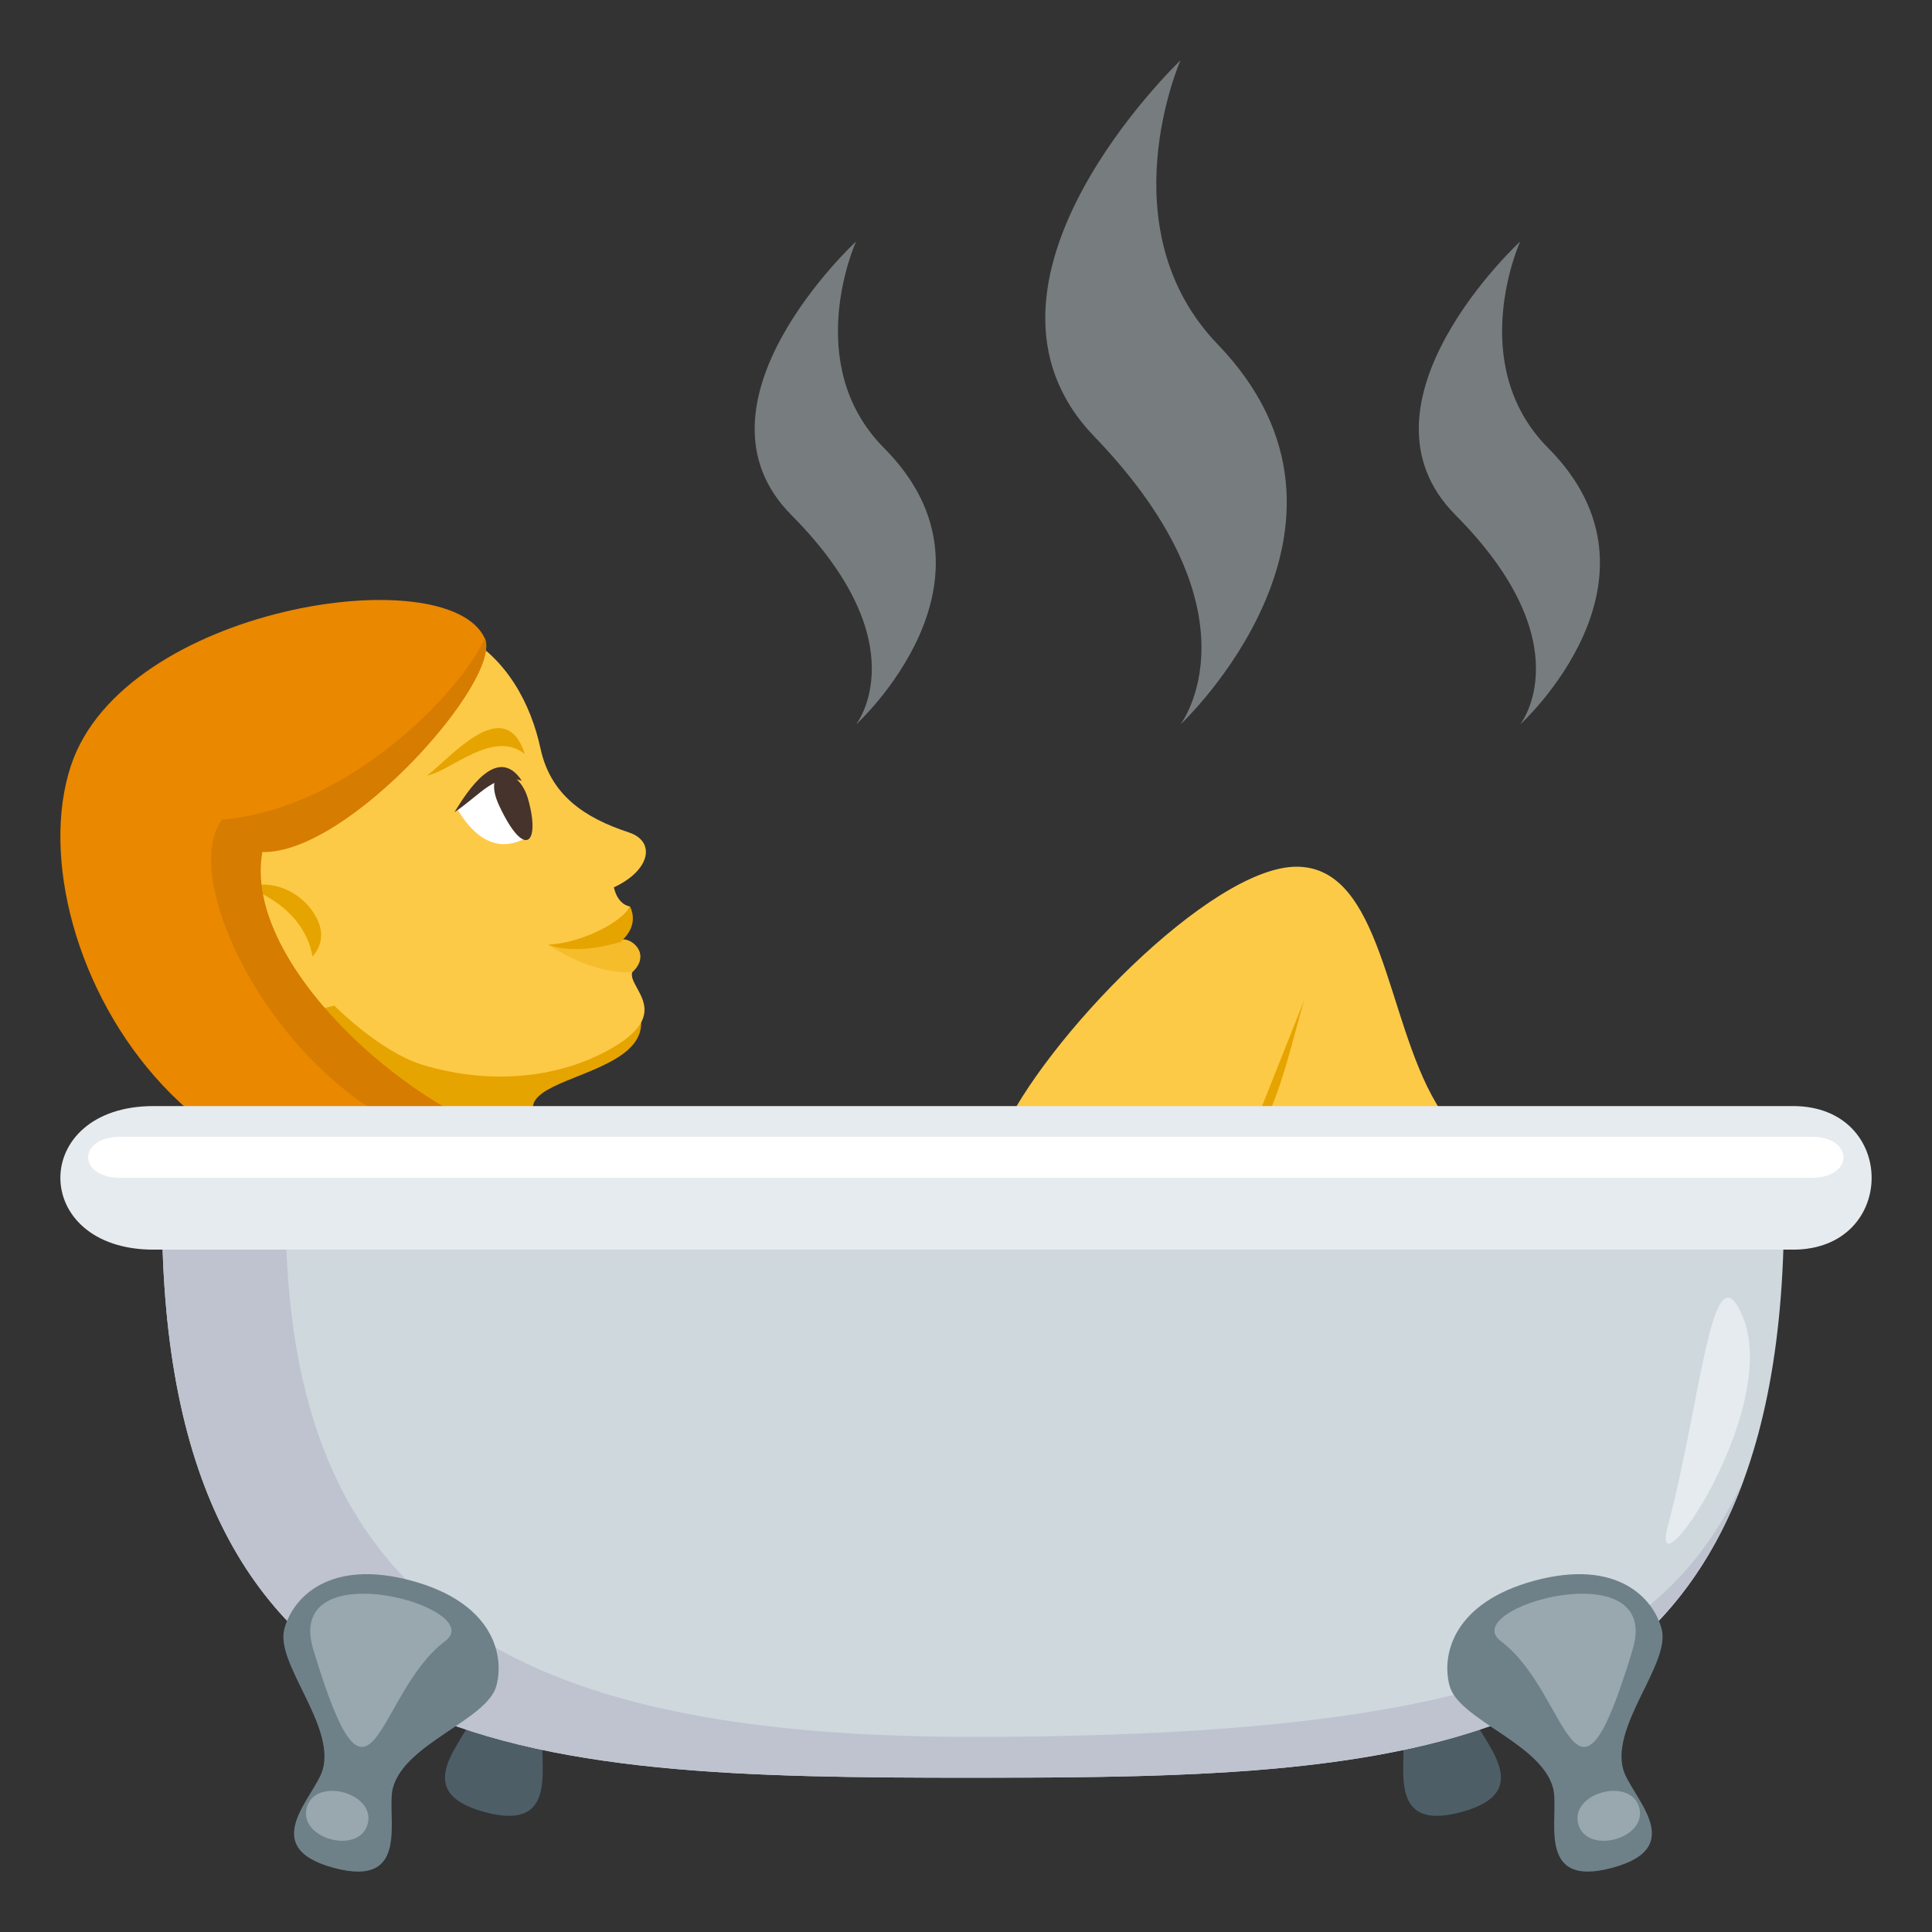 <?xml version="1.0" encoding="utf-8"?>
<!-- Generator: Adobe Illustrator 15.0.0, SVG Export Plug-In . SVG Version: 6.00 Build 0)  -->
<!DOCTYPE svg PUBLIC "-//W3C//DTD SVG 1.1//EN" "http://www.w3.org/Graphics/SVG/1.1/DTD/svg11.dtd">
<svg version="1.1" id="Layer_1" xmlns="http://www.w3.org/2000/svg" xmlns:xlink="http://www.w3.org/1999/xlink" x="0px" y="0px"
	 width="64px" height="64px" viewBox="0 0 64 64" enable-background="new 0 0 64 64" xml:space="preserve">
<rect x="0" y="0" width="64" height="64" fill="#333333" stroke="none"/>
<path fill="#E6A400" d="M20.677,32.619c2.808,3.584-6.02,2.655-1.917,5.25c-7.926,1.767-11.366-3.782-10.616-5.196
	C12.472,31.673,20.677,32.619,20.677,32.619z"/>
<path fill="#FDCA47" d="M8.213,21.659c6.535-3.048,9.066,0.23,9.692,3.138c0.334,1.543,1.459,2.295,2.924,2.777
	c0.903,0.297,0.721,1.256-0.494,1.821c0.141,0.607,0.537,0.632,0.537,0.632s-0.605,1.051-0.315,1.176
	c0.28-0.132,0.985,0.294,0.449,0.89c-0.464,0.518,1.46,1.351-0.717,2.617c-1.654,0.964-3.924,1.272-6.274,0.569
	c-1.422-0.425-2.94-1.967-2.94-1.967C7.358,34.346,0.779,31.415,8.213,21.659z"/>
<path fill="#E6A400" d="M10.55,30.546c-0.401-0.966-1.545-1.473-2.341-1.14c0,0,1.844,0.575,2.143,2.277
	C10.352,31.684,10.833,31.221,10.55,30.546z"/>
<path fill-rule="evenodd" clip-rule="evenodd" fill="#E6A400" d="M17.388,24.98c-0.671-2.059-2.487,0.155-3.246,0.713
	C14.937,25.545,16.338,24.142,17.388,24.98z"/>
<path fill="#F5BC2C" d="M18.16,31.294c1.207,0.795,2.203,0.933,2.781,0.915c0.669-0.601-0.065-1.232-0.428-1.063
	C20.235,31.276,19.589,31.227,18.16,31.294z"/>
<path fill="#E6A400" d="M18.16,31.294c0.974,0.375,2.397-0.091,2.397-0.091c0.17-0.157,0.595-0.576,0.315-1.176
	C20.627,30.512,19.337,31.228,18.16,31.294z"/>
<path fill="#FFFFFF" d="M15.165,26.83c1.018,1.694,2.064,1.021,2.331,0.898C17.735,27.364,17.396,23.931,15.165,26.83z"/>
<path fill="#45332C" d="M17.493,26.469c0.421,1.478-0.11,2.029-0.955,0.223C15.917,25.367,17.156,25.279,17.493,26.469z"/>
<path fill-rule="evenodd" clip-rule="evenodd" fill="#45332C" d="M17.287,25.865c-0.808-1.227-1.804,0.34-2.233,1.041
	C15.943,26.308,16.41,25.576,17.287,25.865z"/>
<path fill="#EA8800" d="M16.059,21.146c0.609,1.33-4.724,7.01-7.606,6.94c-0.774,4.292,7.125,10.366,10.308,9.783
	C6.99,43.447,0.362,31.369,2.349,25.365C4.094,20.094,14.831,18.466,16.059,21.146z"/>
<path fill="#D67C00" d="M16.059,21.146c0.609,1.33-4.485,7.148-7.368,7.079c-0.775,4.293,6.887,10.228,10.069,9.645
	c-7.441,2.115-13.314-8.221-11.4-10.723C11.565,26.81,15.297,22.879,16.059,21.146z"/>
<path fill="#FDCA47" d="M47.581,36.557c1.703,2.852-3.283,5.125-6.129,5.125c-2.844,0-9.649-1.016-8.297-4.053
	c1.416-3.184,6.949-8.918,9.795-8.918C45.794,28.711,45.905,33.75,47.581,36.557z"/>
<path fill="#E6A400" d="M41.415,37.629c0.777-0.135,1.512-3.707,1.814-4.563L41.415,37.629z"/>
<path opacity="0.6" fill="#A6AEB0" d="M40.339,11.408C36.649,7.578,39.104,2,39.104,2s-7.752,7.373-2.857,12.457
	C41.913,20.34,39.104,24,39.104,24S46.126,17.416,40.339,11.408z"/>
<path opacity="0.6" fill="#A6AEB0" d="M29.286,14.842C26.516,12.057,28.358,8,28.358,8s-5.814,5.363-2.143,9.061
	C30.465,21.338,28.358,24,28.358,24S33.624,19.211,29.286,14.842z"/>
<path opacity="0.6" fill="#A6AEB0" d="M51.286,14.842C48.517,12.057,50.358,8,50.358,8s-5.814,5.363-2.143,9.061
	C52.466,21.338,50.358,24,50.358,24S55.624,19.211,51.286,14.842z"/>
<path fill="#4E5E67" d="M15.696,56.754c-0.242,0.9-2.23,2.58,0.365,3.275s1.715-1.754,1.955-2.652
	C18.918,54.012,16.596,53.391,15.696,56.754z"/>
<path fill="#4E5E67" d="M48.767,56.754c-0.9-3.363-3.223-2.742-2.322,0.623c0.242,0.898-0.639,3.348,1.955,2.652
	C50.995,59.334,49.007,57.654,48.767,56.754z"/>
<path fill="#CFD8DD" d="M59.097,40.098c0,18.416-12.029,18.791-26.866,18.791c-14.836,0-26.865-0.375-26.865-18.791H59.097z"/>
<path fill="#BEC3CF" d="M57.769,49.01c-3.516,9.637-13.621,9.879-25.538,9.879c-14.836,0-26.865-0.375-26.865-18.791h4.096
	c0,13.16,7.477,17.438,22.77,17.438C50.231,57.535,55.181,54.521,57.769,49.01z"/>
<path fill="#E6EBEF" d="M59.397,41.396H5.086c-4.115,0-4.115-4.756,0-4.756h54.311C62.868,36.641,62.868,41.396,59.397,41.396z"/>
<path fill="#FFFFFF" d="M60.001,39.018H4c-1.441,0-1.441-1.361,0-1.361h56C61.423,37.656,61.423,39.018,60.001,39.018z"/>
<path fill="#6E8189" d="M13.612,52.357c-2.697-0.723-3.914,0.561-4.193,1.604c-0.305,1.133,1.672,3.164,1.277,4.641
	c-0.242,0.9-2.23,2.58,0.365,3.275s1.715-1.754,1.955-2.652c0.396-1.477,3.123-2.248,3.428-3.381
	C16.723,54.801,16.311,53.08,13.612,52.357z"/>
<path fill="#99A8AE" d="M10.161,59.881c-0.277,1.035,1.74,1.576,2.018,0.541S10.438,58.846,10.161,59.881z"/>
<path fill="#99A8AE" d="M10.377,54.637c1.957,6.5,2.041,1.48,4.371-0.275C16.219,53.256,9.383,51.336,10.377,54.637z"/>
<path fill="#6E8189" d="M55.044,53.961c-0.279-1.043-1.496-2.326-4.195-1.604c-2.697,0.723-3.109,2.443-2.83,3.486
	c0.305,1.133,3.031,1.904,3.426,3.381c0.242,0.898-0.639,3.348,1.955,2.652c2.596-0.695,0.607-2.375,0.367-3.275
	C53.372,57.125,55.349,55.094,55.044,53.961z"/>
<path fill="#99A8AE" d="M54.302,59.881c0.277,1.035-1.742,1.576-2.02,0.541S54.024,58.846,54.302,59.881z"/>
<path fill="#99A8AE" d="M54.085,54.637c-1.957,6.5-2.041,1.48-4.371-0.275C48.243,53.256,55.077,51.336,54.085,54.637z"/>
<path fill="#E6EBEF" d="M57.722,43.592c-1.012-2.375-1.354,2.721-2.473,6.963C54.581,53.09,59.044,46.697,57.722,43.592z"/>
</svg>
